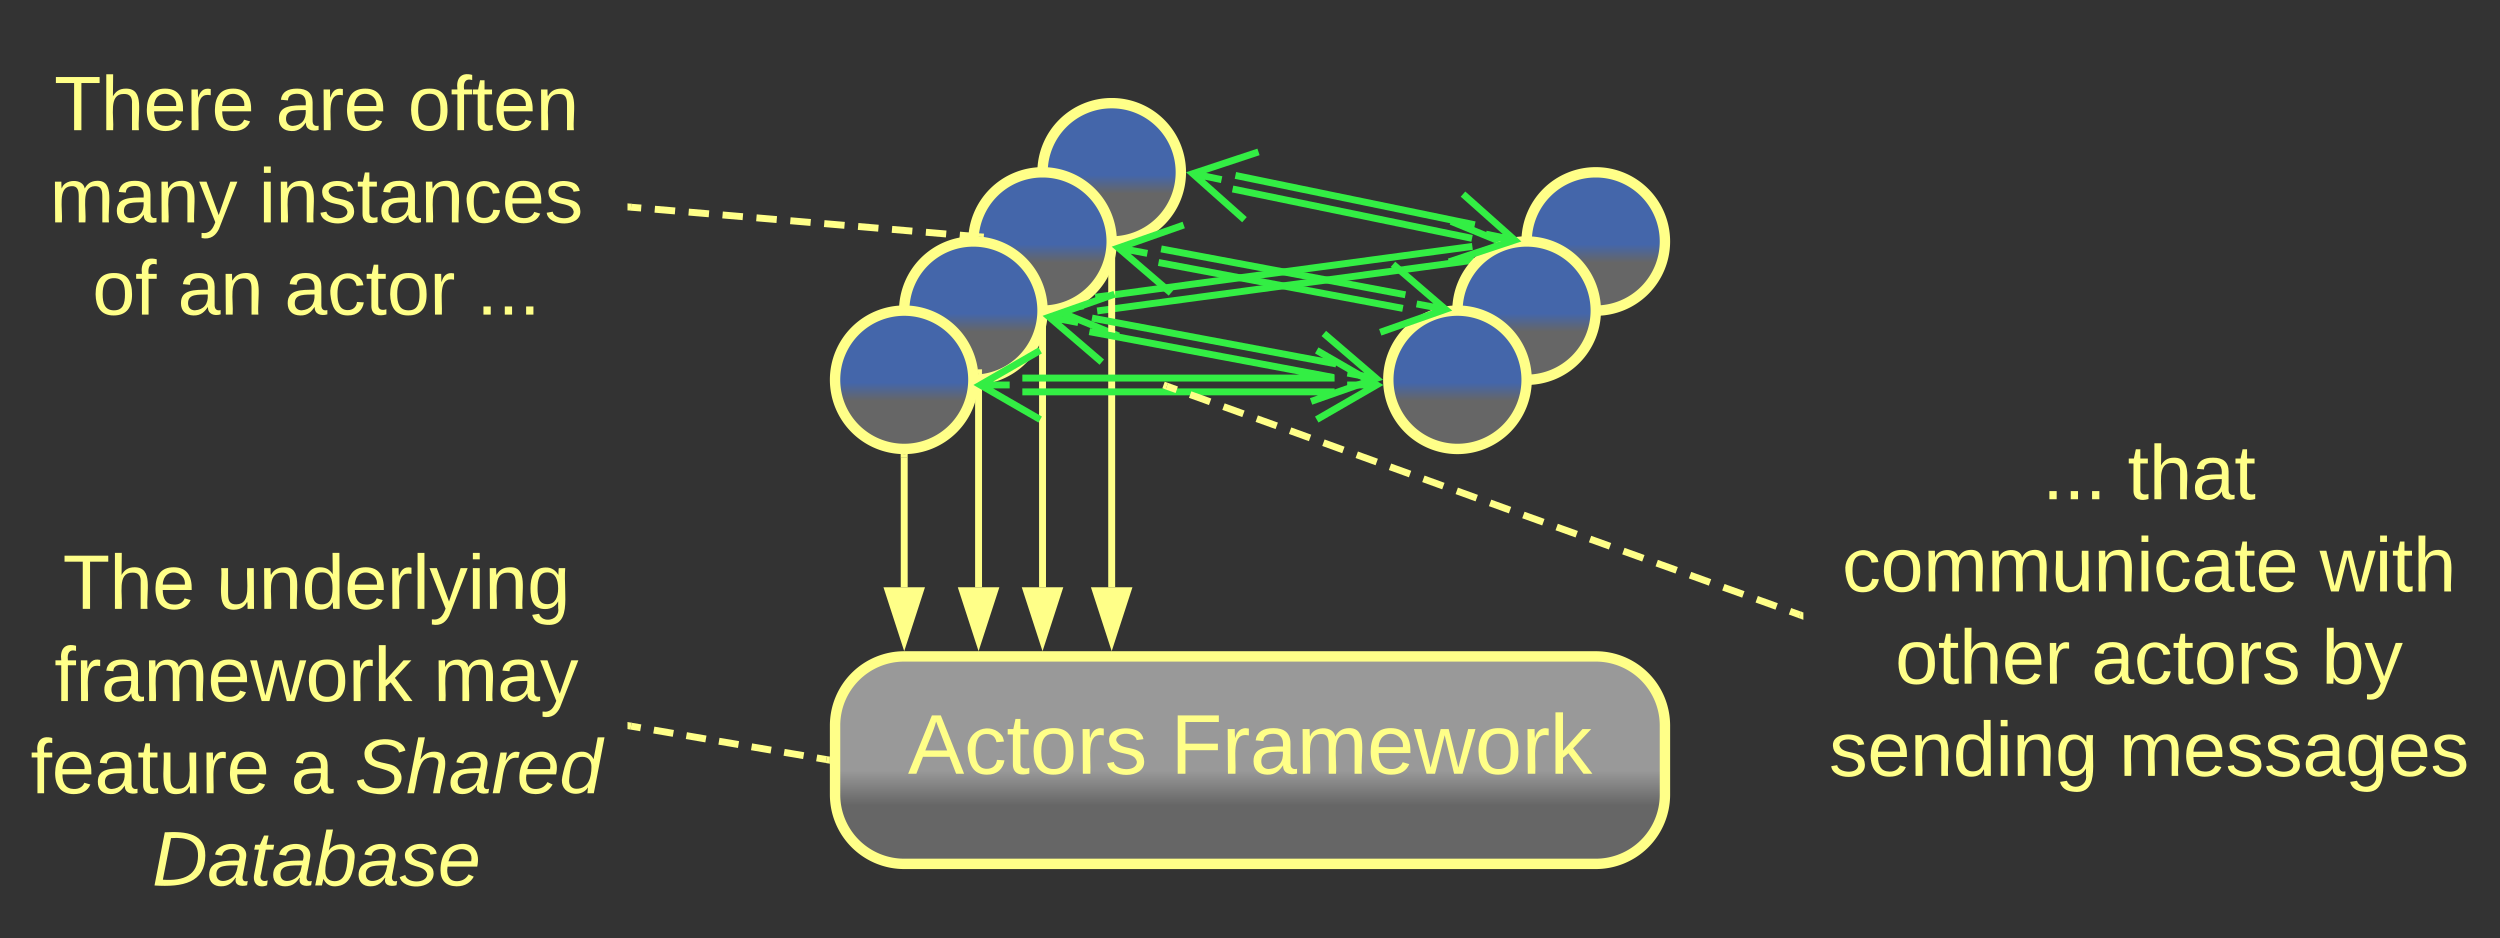 <svg xmlns="http://www.w3.org/2000/svg" xmlns:xlink="http://www.w3.org/1999/xlink" xmlns:lucid="lucid" width="723" height="271.33"><rect width="100%" height="100%" fill="#333333" stroke="none"/><g transform="translate(-198.5 -690.167)" lucid:page-tab-id="0_0"><path d="M515.27 776.13l109.04-14.7M515.8 780.1l109.05-14.72M522 787.33l-18.5-7.6 15.82-12.22m-15.83 12.23l8.4-1.13M618.13 754.18l18.5 7.6L620.8 774m15.83-12.23l-8.42 1.14" stroke="#3e4" stroke-width="2" fill="none"/><path d="M640 760a20 20 0 0 1 20-20 20 20 0 0 1 20 20 20 20 0 0 1-20 20 20 20 0 0 1-20-20z" stroke="#ff8" stroke-width="3" fill="url(#a)"/><path d="M620 780a20 20 0 0 1 20-20 20 20 0 0 1 20 20 20 20 0 0 1-20 20 20 20 0 0 1-20-20z" stroke="#ff8" stroke-width="3" fill="url(#b)"/><path d="M500 740a20 20 0 0 1 20-20 20 20 0 0 1 20 20 20 20 0 0 1-20 20 20 20 0 0 1-20-20z" stroke="#ff8" stroke-width="3" fill="url(#c)"/><path d="M480 760a20 20 0 0 1 20-20 20 20 0 0 1 20 20 20 20 0 0 1-20 20 20 20 0 0 1-20-20z" stroke="#ff8" stroke-width="3" fill="url(#d)"/><path d="M460 780a20 20 0 0 1 20-20 20 20 0 0 1 20 20 20 20 0 0 1-20 20 20 20 0 0 1-20-20z" stroke="#ff8" stroke-width="3" fill="url(#e)"/><path d="M440 900a20 20 0 0 1 20-20h200a20 20 0 0 1 20 20v20a20 20 0 0 1-20 20H460a20 20 0 0 1-20-20z" stroke="#ff8" stroke-width="3" fill="url(#f)"/><use xlink:href="#g" transform="matrix(1,0,0,1,445,885) translate(16.068 28.931)"/><use xlink:href="#h" transform="matrix(1,0,0,1,445,885) translate(92.049 28.931)"/><path d="M555.78 740.9l69.25 14.28M554.97 744.82l69.25 14.28M558.4 753.7l-14.94-13.3 19-6.3m-19 6.3l8.33 1.72M621.6 746.3l14.94 13.3-19 6.3m19-6.3l-8.33-1.72" stroke="#3e4" stroke-width="2" fill="none"/><path d="M440 800a20 20 0 0 1 20-20 20 20 0 0 1 20 20 20 20 0 0 1-20 20 20 20 0 0 1-20-20z" stroke="#ff8" stroke-width="3" fill="url(#i)"/><path d="M460 860v-37.5" stroke="#ff8" stroke-width="2" fill="none"/><path d="M460 875.26L455.37 861h9.26z" stroke="#ff8" stroke-width="2" fill="#ff8"/><path d="M460.98 822.53h-1.96v-1.1l.98.08.98-.07z" stroke="#ff8" stroke-width=".05" fill="#ff8"/><path d="M200 697.67a6 6 0 0 1 6-6h168a6 6 0 0 1 6 6v104.66a6 6 0 0 1-6 6H206a6 6 0 0 1-6-6z" stroke="#ff8" stroke-opacity="0" stroke-width="3" fill="#999" fill-opacity="0"/><use xlink:href="#j" transform="matrix(1,0,0,1,205,696.667) translate(9.167 31.153)"/><use xlink:href="#k" transform="matrix(1,0,0,1,205,696.667) translate(73.241 31.153)"/><use xlink:href="#l" transform="matrix(1,0,0,1,205,696.667) translate(111.451 31.153)"/><use xlink:href="#m" transform="matrix(1,0,0,1,205,696.667) translate(7.901 57.819)"/><use xlink:href="#n" transform="matrix(1,0,0,1,205,696.667) translate(68.333 57.819)"/><use xlink:href="#o" transform="matrix(1,0,0,1,205,696.667) translate(20.216 84.486)"/><use xlink:href="#p" transform="matrix(1,0,0,1,205,696.667) translate(44.907 84.486)"/><use xlink:href="#q" transform="matrix(1,0,0,1,205,696.667) translate(75.772 84.486)"/><use xlink:href="#r" transform="matrix(1,0,0,1,205,696.667) translate(131.265 84.486)"/><path d="M481.5 860v-59" stroke="#ff8" stroke-width="2" fill="none"/><path d="M481.5 875.26L476.87 861h9.27z" stroke="#ff8" stroke-width="2" fill="#ff8"/><path d="M482.48 797v4.03h-1.06l.08-1.03-.23-3z" stroke="#ff8" stroke-width=".05" fill="#ff8"/><path d="M500 860v-77.5" stroke="#ff8" stroke-width="2" fill="none"/><path d="M500 875.26L495.37 861h9.26z" stroke="#ff8" stroke-width="2" fill="#ff8"/><path d="M500 781.5l.98-.07v1.1h-1.96v-1.1z" stroke="#ff8" stroke-width=".05" fill="#ff8"/><path d="M520 860v-97.5" stroke="#ff8" stroke-width="2" fill="none"/><path d="M520 875.26L515.37 861h9.26z" stroke="#ff8" stroke-width="2" fill="#ff8"/><path d="M520 761.5l.98-.07v1.1H519v-1.1z" stroke="#ff8" stroke-width=".05" fill="#ff8"/><path d="M600 800a20 20 0 0 1 20-20 20 20 0 0 1 20 20 20 20 0 0 1-20 20 20 20 0 0 1-20-20z" stroke="#ff8" stroke-width="3" fill="url(#s)"/><path d="M514.3 782.15l70.65 13.27M513.55 786.08l70.66 13.27M517.14 794.9l-15.17-13.03 18.86-6.63m-18.86 6.63l8.35 1.57M581.35 786.6l15.18 13.03-18.87 6.63m18.87-6.63l-8.35-1.57M494.16 799.5h90.3M494.16 803.5h90.3M499.32 811.5l-17.32-10 17.32-10m-17.32 10h8.5" stroke="#3e4" stroke-width="2" fill="none"/><path d="M579.3 791.5l17.3 10-17.3 10m17.3-10h-8.5M534.3 762.15l70.65 13.27M533.55 766.08l70.66 13.27M537.14 774.9l-15.17-13.03 18.86-6.63m-18.86 6.63l8.35 1.57M601.35 766.6l15.18 13.03-18.87 6.63m18.87-6.63l-8.35-1.57" stroke="#3e4" stroke-width="2" fill="none"/><path d="M200 846a6 6 0 0 1 6-6h168a6 6 0 0 1 6 6v108a6 6 0 0 1-6 6H206a6 6 0 0 1-6-6z" stroke="#ff8" stroke-opacity="0" stroke-width="3" fill="#999" fill-opacity="0"/><use xlink:href="#t" transform="matrix(1,0,0,1,205,845) translate(11.667 21.247)"/><use xlink:href="#u" transform="matrix(1,0,0,1,205,845) translate(56.049 21.247)"/><use xlink:href="#v" transform="matrix(1,0,0,1,205,845) translate(9.228 47.913)"/><use xlink:href="#w" transform="matrix(1,0,0,1,205,845) translate(118.858 47.913)"/><use xlink:href="#x" transform="matrix(1,0,0,1,205,845) translate(2.346 74.58)"/><use xlink:href="#y" transform="matrix(1,0,0,1,205,845) translate(77.593 74.58)"/><use xlink:href="#z" transform="matrix(1,0,0,1,205,845) translate(96.111 74.58)"/><use xlink:href="#A" transform="matrix(1,0,0,1,205,845) translate(37.5 101.247)"/><path d="M720 814.33a6 6 0 0 1 6-6h188a6 6 0 0 1 6 6v108a6 6 0 0 1-6 6H726a6 6 0 0 1-6-6z" stroke="#ff8" stroke-opacity="0" stroke-width="3" fill="#999" fill-opacity="0"/><g><use xlink:href="#B" transform="matrix(1,0,0,1,725,813.333) translate(64.136 21.215)"/><use xlink:href="#C" transform="matrix(1,0,0,1,725,813.333) translate(88.827 21.215)"/><use xlink:href="#D" transform="matrix(1,0,0,1,725,813.333) translate(6.265 47.882)"/><use xlink:href="#E" transform="matrix(1,0,0,1,725,813.333) translate(144.352 47.882)"/><use xlink:href="#F" transform="matrix(1,0,0,1,725,813.333) translate(21.605 74.549)"/><use xlink:href="#G" transform="matrix(1,0,0,1,725,813.333) translate(78.333 74.549)"/><use xlink:href="#H" transform="matrix(1,0,0,1,725,813.333) translate(144.938 74.549)"/><use xlink:href="#I" transform="matrix(1,0,0,1,725,813.333) translate(2.469 101.215)"/><use xlink:href="#J" transform="matrix(1,0,0,1,725,813.333) translate(86.358 101.215)"/></g><path d="M381 750.1l2.94.23m3.92.34l5.88.5m3.92.33l5.88.5m3.92.33l5.88.5m3.92.33l5.88.5m3.92.34l5.88.5m3.92.33l5.88.5m3.92.33l5.88.5m3.92.34l5.88.5m3.92.33l5.88.5m3.92.33l2.94.25" stroke="#ff8" stroke-width="2" fill="none"/><path d="M381.1 749.1l-.16 1.96-.94-.08v-1.96zM483.07 757.78l-.08.95-3-.24-1.04.08.1-1.14z" stroke="#ff8" stroke-width=".05" fill="#ff8"/><path d="M381 900.17l2.8.48m3.78.65l5.65.96m3.77.65l5.65.97m3.77.65l5.66.96m3.77.65l5.65.96m3.77.64l5.65.96m3.77.65l2.8.48" stroke="#ff8" stroke-width="2" fill="none"/><path d="M381.18 899.2l-.33 1.93-.85-.14v-2zM438.5 909v2l-1.18-.2.33-1.93z" stroke="#ff8" stroke-width=".05" fill="#ff8"/><path d="M719.06 868l-2.9-1.05m-3.85-1.4l-5.77-2.08m-3.86-1.4L696.9 860m-3.86-1.4l-5.78-2.1m-3.86-1.4l-5.78-2.08m-3.86-1.4l-5.78-2.08m-3.86-1.4l-5.78-2.08m-3.85-1.4l-5.8-2.08m-3.85-1.4l-5.78-2.08m-3.86-1.4l-5.77-2.1m-3.86-1.38l-5.78-2.1m-3.87-1.38l-5.78-2.1m-3.85-1.38l-5.8-2.1m-3.84-1.38l-5.78-2.1m-3.86-1.38l-5.78-2.1m-3.86-1.38l-5.78-2.1m-3.86-1.4l-5.78-2.08m-3.85-1.4l-5.77-2.08m-3.86-1.4l-5.78-2.08m-3.87-1.4l-2.9-1.04" stroke="#ff8" stroke-width="2" fill="none"/><path d="M720 867.3v2.07l-1.3-.47.67-1.83z" stroke="#ff8" stroke-width=".05" fill="#ff8"/><path d="M535.97 801.85l-.97-.35" stroke="#ff8" stroke-width="2" fill="none"/><defs><linearGradient gradientUnits="userSpaceOnUse" id="a" x1="640" y1="740" x2="640" y2="780"><stop offset="52.14%" stop-color="#46a"/><stop offset="65.36%" stop-color="#666"/></linearGradient><linearGradient gradientUnits="userSpaceOnUse" id="b" x1="620" y1="760" x2="620" y2="800"><stop offset="52.14%" stop-color="#46a"/><stop offset="65.36%" stop-color="#666"/></linearGradient><linearGradient gradientUnits="userSpaceOnUse" id="c" x1="500" y1="720" x2="500" y2="760"><stop offset="52.14%" stop-color="#46a"/><stop offset="65.36%" stop-color="#666"/></linearGradient><linearGradient gradientUnits="userSpaceOnUse" id="d" x1="480" y1="740" x2="480" y2="780"><stop offset="52.14%" stop-color="#46a"/><stop offset="65.36%" stop-color="#666"/></linearGradient><linearGradient gradientUnits="userSpaceOnUse" id="e" x1="460" y1="760" x2="460" y2="800"><stop offset="52.14%" stop-color="#46a"/><stop offset="65.36%" stop-color="#666"/></linearGradient><linearGradient gradientUnits="userSpaceOnUse" id="f" x1="440" y1="880" x2="440" y2="940"><stop offset="55.07%" stop-color="#999"/><stop offset="71.74%" stop-color="#666"/></linearGradient><path d="M205 0l-28-72H64L36 0H1l101-248h38L239 0h-34zm-38-99l-47-123c-12 45-31 82-46 123h93" id="K" fill="#ff8"/><path d="M96-169c-40 0-48 33-48 73s9 75 48 75c24 0 41-14 43-38l32 2c-6 37-31 61-74 61-59 0-76-41-82-99-10-93 101-131 147-64 4 7 5 14 7 22l-32 3c-4-21-16-35-41-35" id="L" fill="#ff8"/><path d="M59-47c-2 24 18 29 38 22v24C64 9 27 4 27-40v-127H5v-23h24l9-43h21v43h35v23H59v120" id="M" fill="#ff8"/><path d="M100-194c62-1 85 37 85 99 1 63-27 99-86 99S16-35 15-95c0-66 28-99 85-99zM99-20c44 1 53-31 53-75 0-43-8-75-51-75s-53 32-53 75 10 74 51 75" id="N" fill="#ff8"/><path d="M114-163C36-179 61-72 57 0H25l-1-190h30c1 12-1 29 2 39 6-27 23-49 58-41v29" id="O" fill="#ff8"/><path d="M135-143c-3-34-86-38-87 0 15 53 115 12 119 90S17 21 10-45l28-5c4 36 97 45 98 0-10-56-113-15-118-90-4-57 82-63 122-42 12 7 21 19 24 35" id="P" fill="#ff8"/><g id="g"><use transform="matrix(0.068,0,0,0.068,0,0)" xlink:href="#K"/><use transform="matrix(0.068,0,0,0.068,16.296,0)" xlink:href="#L"/><use transform="matrix(0.068,0,0,0.068,28.519,0)" xlink:href="#M"/><use transform="matrix(0.068,0,0,0.068,35.309,0)" xlink:href="#N"/><use transform="matrix(0.068,0,0,0.068,48.889,0)" xlink:href="#O"/><use transform="matrix(0.068,0,0,0.068,56.969,0)" xlink:href="#P"/></g><path d="M63-220v92h138v28H63V0H30v-248h175v28H63" id="Q" fill="#ff8"/><path d="M141-36C126-15 110 5 73 4 37 3 15-17 15-53c-1-64 63-63 125-63 3-35-9-54-41-54-24 1-41 7-42 31l-33-3c5-37 33-52 76-52 45 0 72 20 72 64v82c-1 20 7 32 28 27v20c-31 9-61-2-59-35zM48-53c0 20 12 33 32 33 41-3 63-29 60-74-43 2-92-5-92 41" id="R" fill="#ff8"/><path d="M210-169c-67 3-38 105-44 169h-31v-121c0-29-5-50-35-48C34-165 62-65 56 0H25l-1-190h30c1 10-1 24 2 32 10-44 99-50 107 0 11-21 27-35 58-36 85-2 47 119 55 194h-31v-121c0-29-5-49-35-48" id="S" fill="#ff8"/><path d="M100-194c63 0 86 42 84 106H49c0 40 14 67 53 68 26 1 43-12 49-29l28 8c-11 28-37 45-77 45C44 4 14-33 15-96c1-61 26-98 85-98zm52 81c6-60-76-77-97-28-3 7-6 17-6 28h103" id="T" fill="#ff8"/><path d="M206 0h-36l-40-164L89 0H53L-1-190h32L70-26l43-164h34l41 164 42-164h31" id="U" fill="#ff8"/><path d="M143 0L79-87 56-68V0H24v-261h32v163l83-92h37l-77 82L181 0h-38" id="V" fill="#ff8"/><g id="h"><use transform="matrix(0.068,0,0,0.068,0,0)" xlink:href="#Q"/><use transform="matrix(0.068,0,0,0.068,14.87,0)" xlink:href="#O"/><use transform="matrix(0.068,0,0,0.068,22.951,0)" xlink:href="#R"/><use transform="matrix(0.068,0,0,0.068,36.531,0)" xlink:href="#S"/><use transform="matrix(0.068,0,0,0.068,56.833,0)" xlink:href="#T"/><use transform="matrix(0.068,0,0,0.068,70.414,0)" xlink:href="#U"/><use transform="matrix(0.068,0,0,0.068,88,0)" xlink:href="#N"/><use transform="matrix(0.068,0,0,0.068,101.58,0)" xlink:href="#O"/><use transform="matrix(0.068,0,0,0.068,109.66,0)" xlink:href="#V"/></g><linearGradient gradientUnits="userSpaceOnUse" id="i" x1="440" y1="780" x2="440" y2="820"><stop offset="52.14%" stop-color="#46a"/><stop offset="65.36%" stop-color="#666"/></linearGradient><path d="M127-220V0H93v-220H8v-28h204v28h-85" id="W" fill="#ff8"/><path d="M106-169C34-169 62-67 57 0H25v-261h32l-1 103c12-21 28-36 61-36 89 0 53 116 60 194h-32v-121c2-32-8-49-39-48" id="X" fill="#ff8"/><g id="j"><use transform="matrix(0.062,0,0,0.062,0,0)" xlink:href="#W"/><use transform="matrix(0.062,0,0,0.062,13.519,0)" xlink:href="#X"/><use transform="matrix(0.062,0,0,0.062,25.864,0)" xlink:href="#T"/><use transform="matrix(0.062,0,0,0.062,38.21,0)" xlink:href="#O"/><use transform="matrix(0.062,0,0,0.062,45.556,0)" xlink:href="#T"/></g><g id="k"><use transform="matrix(0.062,0,0,0.062,0,0)" xlink:href="#R"/><use transform="matrix(0.062,0,0,0.062,12.346,0)" xlink:href="#O"/><use transform="matrix(0.062,0,0,0.062,19.691,0)" xlink:href="#T"/></g><path d="M101-234c-31-9-42 10-38 44h38v23H63V0H32v-167H5v-23h27c-7-52 17-82 69-68v24" id="Y" fill="#ff8"/><path d="M117-194c89-4 53 116 60 194h-32v-121c0-31-8-49-39-48C34-167 62-67 57 0H25l-1-190h30c1 10-1 24 2 32 11-22 29-35 61-36" id="Z" fill="#ff8"/><g id="l"><use transform="matrix(0.062,0,0,0.062,0,0)" xlink:href="#N"/><use transform="matrix(0.062,0,0,0.062,12.346,0)" xlink:href="#Y"/><use transform="matrix(0.062,0,0,0.062,18.519,0)" xlink:href="#M"/><use transform="matrix(0.062,0,0,0.062,24.691,0)" xlink:href="#T"/><use transform="matrix(0.062,0,0,0.062,37.037,0)" xlink:href="#Z"/></g><path d="M179-190L93 31C79 59 56 82 12 73V49c39 6 53-20 64-50L1-190h34L92-34l54-156h33" id="aa" fill="#ff8"/><g id="m"><use transform="matrix(0.062,0,0,0.062,0,0)" xlink:href="#S"/><use transform="matrix(0.062,0,0,0.062,18.457,0)" xlink:href="#R"/><use transform="matrix(0.062,0,0,0.062,30.802,0)" xlink:href="#Z"/><use transform="matrix(0.062,0,0,0.062,43.148,0)" xlink:href="#aa"/></g><path d="M24-231v-30h32v30H24zM24 0v-190h32V0H24" id="ab" fill="#ff8"/><g id="n"><use transform="matrix(0.062,0,0,0.062,0,0)" xlink:href="#ab"/><use transform="matrix(0.062,0,0,0.062,4.877,0)" xlink:href="#Z"/><use transform="matrix(0.062,0,0,0.062,17.222,0)" xlink:href="#P"/><use transform="matrix(0.062,0,0,0.062,28.333,0)" xlink:href="#M"/><use transform="matrix(0.062,0,0,0.062,34.506,0)" xlink:href="#R"/><use transform="matrix(0.062,0,0,0.062,46.852,0)" xlink:href="#Z"/><use transform="matrix(0.062,0,0,0.062,59.198,0)" xlink:href="#L"/><use transform="matrix(0.062,0,0,0.062,70.309,0)" xlink:href="#T"/><use transform="matrix(0.062,0,0,0.062,82.654,0)" xlink:href="#P"/></g><g id="o"><use transform="matrix(0.062,0,0,0.062,0,0)" xlink:href="#N"/><use transform="matrix(0.062,0,0,0.062,12.346,0)" xlink:href="#Y"/></g><g id="p"><use transform="matrix(0.062,0,0,0.062,0,0)" xlink:href="#R"/><use transform="matrix(0.062,0,0,0.062,12.346,0)" xlink:href="#Z"/></g><g id="q"><use transform="matrix(0.062,0,0,0.062,0,0)" xlink:href="#R"/><use transform="matrix(0.062,0,0,0.062,12.346,0)" xlink:href="#L"/><use transform="matrix(0.062,0,0,0.062,23.457,0)" xlink:href="#M"/><use transform="matrix(0.062,0,0,0.062,29.63,0)" xlink:href="#N"/><use transform="matrix(0.062,0,0,0.062,41.975,0)" xlink:href="#O"/></g><path d="M33 0v-38h34V0H33" id="ac" fill="#ff8"/><g id="r"><use transform="matrix(0.062,0,0,0.062,0,0)" xlink:href="#ac"/><use transform="matrix(0.062,0,0,0.062,6.173,0)" xlink:href="#ac"/><use transform="matrix(0.062,0,0,0.062,12.346,0)" xlink:href="#ac"/></g><linearGradient gradientUnits="userSpaceOnUse" id="s" x1="600" y1="780" x2="600" y2="820"><stop offset="52.14%" stop-color="#46a"/><stop offset="65.36%" stop-color="#666"/></linearGradient><g id="t"><use transform="matrix(0.062,0,0,0.062,0,0)" xlink:href="#W"/><use transform="matrix(0.062,0,0,0.062,13.519,0)" xlink:href="#X"/><use transform="matrix(0.062,0,0,0.062,25.864,0)" xlink:href="#T"/></g><path d="M84 4C-5 8 30-112 23-190h32v120c0 31 7 50 39 49 72-2 45-101 50-169h31l1 190h-30c-1-10 1-25-2-33-11 22-28 36-60 37" id="ad" fill="#ff8"/><path d="M85-194c31 0 48 13 60 33l-1-100h32l1 261h-30c-2-10 0-23-3-31C134-8 116 4 85 4 32 4 16-35 15-94c0-66 23-100 70-100zm9 24c-40 0-46 34-46 75 0 40 6 74 45 74 42 0 51-32 51-76 0-42-9-74-50-73" id="ae" fill="#ff8"/><path d="M24 0v-261h32V0H24" id="af" fill="#ff8"/><path d="M177-190C167-65 218 103 67 71c-23-6-38-20-44-43l32-5c15 47 100 32 89-28v-30C133-14 115 1 83 1 29 1 15-40 15-95c0-56 16-97 71-98 29-1 48 16 59 35 1-10 0-23 2-32h30zM94-22c36 0 50-32 50-73 0-42-14-75-50-75-39 0-46 34-46 75s6 73 46 73" id="ag" fill="#ff8"/><g id="u"><use transform="matrix(0.062,0,0,0.062,0,0)" xlink:href="#ad"/><use transform="matrix(0.062,0,0,0.062,12.346,0)" xlink:href="#Z"/><use transform="matrix(0.062,0,0,0.062,24.691,0)" xlink:href="#ae"/><use transform="matrix(0.062,0,0,0.062,37.037,0)" xlink:href="#T"/><use transform="matrix(0.062,0,0,0.062,49.383,0)" xlink:href="#O"/><use transform="matrix(0.062,0,0,0.062,56.728,0)" xlink:href="#af"/><use transform="matrix(0.062,0,0,0.062,61.605,0)" xlink:href="#aa"/><use transform="matrix(0.062,0,0,0.062,72.716,0)" xlink:href="#ab"/><use transform="matrix(0.062,0,0,0.062,77.593,0)" xlink:href="#Z"/><use transform="matrix(0.062,0,0,0.062,89.938,0)" xlink:href="#ag"/></g><g id="v"><use transform="matrix(0.062,0,0,0.062,0,0)" xlink:href="#Y"/><use transform="matrix(0.062,0,0,0.062,6.173,0)" xlink:href="#O"/><use transform="matrix(0.062,0,0,0.062,13.519,0)" xlink:href="#R"/><use transform="matrix(0.062,0,0,0.062,25.864,0)" xlink:href="#S"/><use transform="matrix(0.062,0,0,0.062,44.321,0)" xlink:href="#T"/><use transform="matrix(0.062,0,0,0.062,56.667,0)" xlink:href="#U"/><use transform="matrix(0.062,0,0,0.062,72.654,0)" xlink:href="#N"/><use transform="matrix(0.062,0,0,0.062,85,0)" xlink:href="#O"/><use transform="matrix(0.062,0,0,0.062,92.346,0)" xlink:href="#V"/></g><g id="w"><use transform="matrix(0.062,0,0,0.062,0,0)" xlink:href="#S"/><use transform="matrix(0.062,0,0,0.062,18.457,0)" xlink:href="#R"/><use transform="matrix(0.062,0,0,0.062,30.802,0)" xlink:href="#aa"/></g><g id="x"><use transform="matrix(0.062,0,0,0.062,0,0)" xlink:href="#Y"/><use transform="matrix(0.062,0,0,0.062,6.173,0)" xlink:href="#T"/><use transform="matrix(0.062,0,0,0.062,18.519,0)" xlink:href="#R"/><use transform="matrix(0.062,0,0,0.062,30.864,0)" xlink:href="#M"/><use transform="matrix(0.062,0,0,0.062,37.037,0)" xlink:href="#ad"/><use transform="matrix(0.062,0,0,0.062,49.383,0)" xlink:href="#O"/><use transform="matrix(0.062,0,0,0.062,56.728,0)" xlink:href="#T"/></g><use transform="matrix(0.062,0,0,0.062,0,0)" xlink:href="#R" id="y"/><path d="M194-120c59 52 2 134-86 124-53-6-90-18-98-63l31-7c8 30 29 43 70 43 46 0 84-17 71-62-32-43-135-20-137-98-3-89 178-90 191-16l-30 9c-8-48-127-53-127 5 0 53 81 35 115 65" id="ah" fill="#ff8"/><path d="M67-158c15-20 31-36 64-36 94 0 33 127 27 194h-32l25-140c3-38-53-32-70-12C52-117 51-51 37 0H6l51-261h31" id="ai" fill="#ff8"/><path d="M165-48c-4 18 1 34 23 27l-3 20c-29 8-62 0-52-35h-2C116-14 99 4 63 4 30 4 8-16 8-49c0-68 71-67 138-67 10-26 0-56-31-54-26 1-42 9-47 31l-32-5c8-67 160-71 144 15-5 28-9 54-15 81zM42-50c3 52 80 24 89-6 7-12 7-24 11-38-47 1-103-4-100 44" id="aj" fill="#ff8"/><path d="M66-151c12-25 30-51 66-40l-6 26C45-176 58-65 38 0H6l36-190h30" id="ak" fill="#ff8"/><path d="M111-194c62-3 86 47 72 106H45c-7 38 6 69 45 68 27-1 43-14 53-32l24 11C152-15 129 4 87 4 38 3 12-23 12-71c0-70 32-119 99-123zm44 81c14-66-71-72-95-28-4 8-8 17-11 28h106" id="al" fill="#ff8"/><path d="M133-28C103 26-5 8 13-77c13-62 24-115 90-117 29-1 46 15 56 35l19-102h32L160 0h-30zM45-64c-2 27 10 43 35 43 54-1 69-50 69-103 0-29-15-46-42-46-53-1-58 58-62 106" id="am" fill="#ff8"/><g id="z"><use transform="matrix(0.062,0,0,0.062,0,0)" xlink:href="#ah"/><use transform="matrix(0.062,0,0,0.062,14.815,0)" xlink:href="#ai"/><use transform="matrix(0.062,0,0,0.062,27.16,0)" xlink:href="#aj"/><use transform="matrix(0.062,0,0,0.062,39.506,0)" xlink:href="#ak"/><use transform="matrix(0.062,0,0,0.062,46.852,0)" xlink:href="#al"/><use transform="matrix(0.062,0,0,0.062,59.198,0)" xlink:href="#am"/></g><path d="M248-139C247-14 144 9 11 0l48-248c105-6 190 8 189 109zm-34 0c1-70-52-87-126-82L50-27c98 7 163-21 164-112" id="an" fill="#ff8"/><path d="M51-54c-9 22 5 41 31 30L79-1C43 14 10-4 19-52l22-115H19l5-23h22l19-43h21l-9 43h35l-4 23H73" id="ao" fill="#ff8"/><path d="M68-162c25-46 127-43 121 31C183-60 169 1 98 4 69 5 53-11 43-31L36 0H5l52-261h31zm88 36c2-27-9-43-34-43-55 0-70 51-70 103 0 29 15 45 43 46 52 0 58-58 61-106" id="ap" fill="#ff8"/><path d="M55-144c13 50 104 24 104 88C159 21 15 23 1-39l26-10c6 40 102 42 102-4-13-50-104-23-104-87 0-71 143-71 148-8l-29 4c-5-35-85-37-89 0" id="aq" fill="#ff8"/><g id="A"><use transform="matrix(0.062,0,0,0.062,0,0)" xlink:href="#an"/><use transform="matrix(0.062,0,0,0.062,15.988,0)" xlink:href="#aj"/><use transform="matrix(0.062,0,0,0.062,28.333,0)" xlink:href="#ao"/><use transform="matrix(0.062,0,0,0.062,34.506,0)" xlink:href="#aj"/><use transform="matrix(0.062,0,0,0.062,46.852,0)" xlink:href="#ap"/><use transform="matrix(0.062,0,0,0.062,59.198,0)" xlink:href="#aj"/><use transform="matrix(0.062,0,0,0.062,71.543,0)" xlink:href="#aq"/><use transform="matrix(0.062,0,0,0.062,82.654,0)" xlink:href="#al"/></g><g id="B"><use transform="matrix(0.062,0,0,0.062,0,0)" xlink:href="#ac"/><use transform="matrix(0.062,0,0,0.062,6.173,0)" xlink:href="#ac"/><use transform="matrix(0.062,0,0,0.062,12.346,0)" xlink:href="#ac"/></g><g id="C"><use transform="matrix(0.062,0,0,0.062,0,0)" xlink:href="#M"/><use transform="matrix(0.062,0,0,0.062,6.173,0)" xlink:href="#X"/><use transform="matrix(0.062,0,0,0.062,18.519,0)" xlink:href="#R"/><use transform="matrix(0.062,0,0,0.062,30.864,0)" xlink:href="#M"/></g><g id="D"><use transform="matrix(0.062,0,0,0.062,0,0)" xlink:href="#L"/><use transform="matrix(0.062,0,0,0.062,11.111,0)" xlink:href="#N"/><use transform="matrix(0.062,0,0,0.062,23.457,0)" xlink:href="#S"/><use transform="matrix(0.062,0,0,0.062,41.914,0)" xlink:href="#S"/><use transform="matrix(0.062,0,0,0.062,60.37,0)" xlink:href="#ad"/><use transform="matrix(0.062,0,0,0.062,72.716,0)" xlink:href="#Z"/><use transform="matrix(0.062,0,0,0.062,85.062,0)" xlink:href="#ab"/><use transform="matrix(0.062,0,0,0.062,89.938,0)" xlink:href="#L"/><use transform="matrix(0.062,0,0,0.062,101.049,0)" xlink:href="#R"/><use transform="matrix(0.062,0,0,0.062,113.395,0)" xlink:href="#M"/><use transform="matrix(0.062,0,0,0.062,119.568,0)" xlink:href="#T"/></g><g id="E"><use transform="matrix(0.062,0,0,0.062,0,0)" xlink:href="#U"/><use transform="matrix(0.062,0,0,0.062,15.988,0)" xlink:href="#ab"/><use transform="matrix(0.062,0,0,0.062,20.864,0)" xlink:href="#M"/><use transform="matrix(0.062,0,0,0.062,27.037,0)" xlink:href="#X"/></g><g id="F"><use transform="matrix(0.062,0,0,0.062,0,0)" xlink:href="#N"/><use transform="matrix(0.062,0,0,0.062,12.346,0)" xlink:href="#M"/><use transform="matrix(0.062,0,0,0.062,18.519,0)" xlink:href="#X"/><use transform="matrix(0.062,0,0,0.062,30.864,0)" xlink:href="#T"/><use transform="matrix(0.062,0,0,0.062,43.21,0)" xlink:href="#O"/></g><g id="G"><use transform="matrix(0.062,0,0,0.062,0,0)" xlink:href="#R"/><use transform="matrix(0.062,0,0,0.062,12.346,0)" xlink:href="#L"/><use transform="matrix(0.062,0,0,0.062,23.457,0)" xlink:href="#M"/><use transform="matrix(0.062,0,0,0.062,29.63,0)" xlink:href="#N"/><use transform="matrix(0.062,0,0,0.062,41.975,0)" xlink:href="#O"/><use transform="matrix(0.062,0,0,0.062,49.321,0)" xlink:href="#P"/></g><path d="M115-194c53 0 69 39 70 98 0 66-23 100-70 100C84 3 66-7 56-30L54 0H23l1-261h32v101c10-23 28-34 59-34zm-8 174c40 0 45-34 45-75 0-40-5-75-45-74-42 0-51 32-51 76 0 43 10 73 51 73" id="ar" fill="#ff8"/><g id="H"><use transform="matrix(0.062,0,0,0.062,0,0)" xlink:href="#ar"/><use transform="matrix(0.062,0,0,0.062,12.346,0)" xlink:href="#aa"/></g><g id="I"><use transform="matrix(0.062,0,0,0.062,0,0)" xlink:href="#P"/><use transform="matrix(0.062,0,0,0.062,11.111,0)" xlink:href="#T"/><use transform="matrix(0.062,0,0,0.062,23.457,0)" xlink:href="#Z"/><use transform="matrix(0.062,0,0,0.062,35.802,0)" xlink:href="#ae"/><use transform="matrix(0.062,0,0,0.062,48.148,0)" xlink:href="#ab"/><use transform="matrix(0.062,0,0,0.062,53.025,0)" xlink:href="#Z"/><use transform="matrix(0.062,0,0,0.062,65.37,0)" xlink:href="#ag"/></g><g id="J"><use transform="matrix(0.062,0,0,0.062,0,0)" xlink:href="#S"/><use transform="matrix(0.062,0,0,0.062,18.457,0)" xlink:href="#T"/><use transform="matrix(0.062,0,0,0.062,30.802,0)" xlink:href="#P"/><use transform="matrix(0.062,0,0,0.062,41.914,0)" xlink:href="#P"/><use transform="matrix(0.062,0,0,0.062,53.025,0)" xlink:href="#R"/><use transform="matrix(0.062,0,0,0.062,65.37,0)" xlink:href="#ag"/><use transform="matrix(0.062,0,0,0.062,77.716,0)" xlink:href="#T"/><use transform="matrix(0.062,0,0,0.062,90.062,0)" xlink:href="#P"/></g></defs></g></svg>